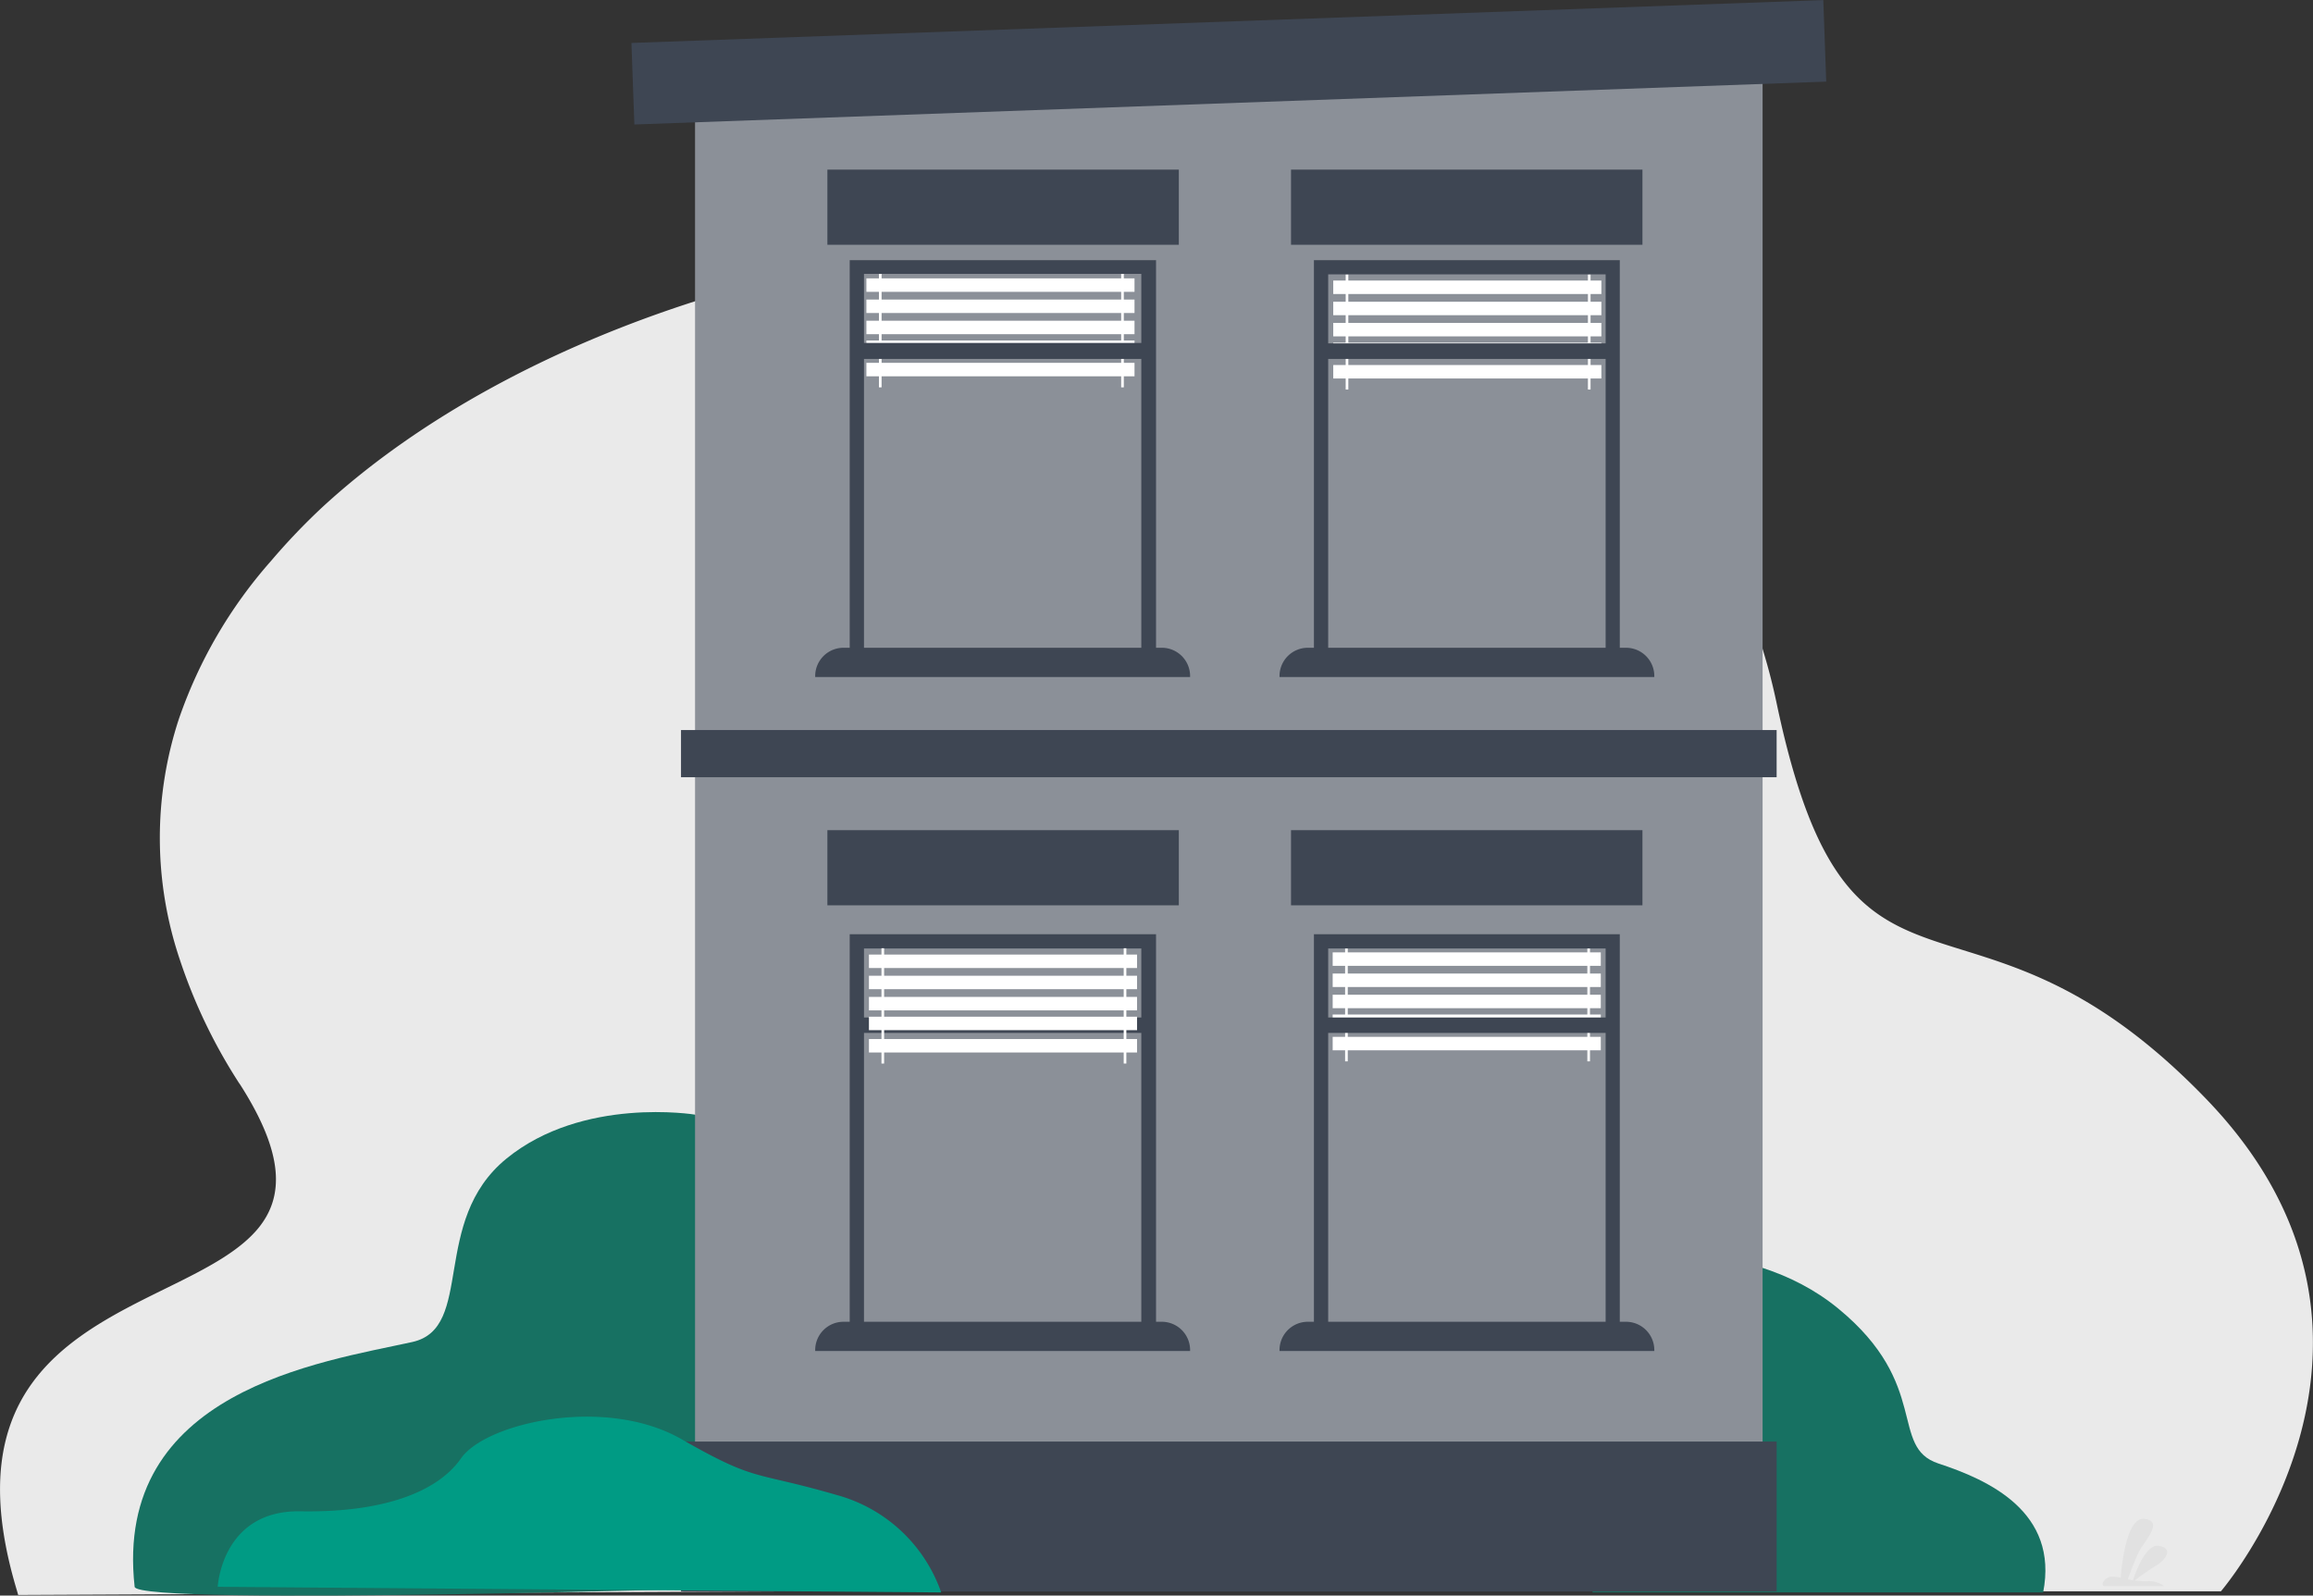 <svg id="Layer_1" data-name="Layer 1" xmlns="http://www.w3.org/2000/svg" viewBox="0 0 201 138.65"><rect x="0" y="0" width="201" height="138.65" fill="#333333" stroke="none"/><defs><style>.cls-1{fill:#eaeaea;}.cls-2{fill:#177162;}.cls-3{fill:#e1e1e1;}.cls-4{fill:#8b9098;}.cls-5{fill:#3e4653;}.cls-6{fill:#fff;}.cls-7{fill:#009b84;}</style></defs><path class="cls-1" d="M193,138.28l-82.18,0H68.94l-67.36.32-.12-.42c-7.29-24.24,14.84-23.94,21-31.47,2.18-2.68,2.32-6.36-1.61-12.49l-.06-.08a46.72,46.72,0,0,1-5.18-10.8,33.1,33.1,0,0,1-.07-20.85,40.7,40.7,0,0,1,8-13.73A55.92,55.92,0,0,1,28.09,44c33.45-30.67,115-36.49,126.3,17.11,6.4,30.39,16.52,12.81,37.34,34.4,6.87,7.13,9.19,14.38,9.26,20.85C201.14,128.79,193,138.28,193,138.28Z"/><path class="cls-2" d="M60.4,96.86S50.65,95.25,44,100.69s-2.71,14.73-8.18,15.93c-7.88,1.74-26,4.23-24.12,21.27.19,1.72,55.33,0,55.33,0L64.7,101.18Z"/><path class="cls-2" d="M140,109.2s11.64-2.13,19.73,4.5,4.4,12.06,8.73,13.48,10.46,4.19,9.09,11.2H138.39Z"/><path class="cls-3" d="M188.06,137.83H182.8c-.28-.24.19-.78.69-.82a3.1,3.1,0,0,1,.8.09c.08-1,.49-5.28,2.05-5.11,1.75.2,0,1.91-.5,2.92-.36.75-.75,1.82-.93,2.33l.44.09c.24-.71,1.1-3.11,2.2-3,1.29.16.77,1.12-.14,1.69-.68.42-1.5,1-1.89,1.31a5.81,5.81,0,0,0,1,.08A2.23,2.23,0,0,1,188.06,137.83Z"/><rect class="cls-4" x="60.4" y="5.41" width="92.77" height="127.77"/><rect class="cls-5" x="59.18" y="63.44" width="95.21" height="4.1"/><rect class="cls-6" x="115.86" y="24.38" width="23.3" height="1.17"/><rect class="cls-6" x="115.86" y="26.22" width="23.3" height="1.17"/><rect class="cls-6" x="115.86" y="28.06" width="23.3" height="1.17"/><rect class="cls-6" x="115.86" y="29.78" width="23.3" height="1.17"/><rect class="cls-6" x="115.86" y="31.72" width="23.3" height="1.17"/><rect class="cls-6" x="116.94" y="23.83" width="0.23" height="10.02"/><rect class="cls-6" x="137.99" y="23.83" width="0.23" height="10.02"/><path class="cls-5" d="M141.3,56.29h-.54V22.61H114.18V56.29h-.54a2.46,2.46,0,0,0-2.45,2.46v.08h32.57v-.08A2.46,2.46,0,0,0,141.3,56.29ZM115.42,23.84h24.11v6H115.42Zm0,7.35h24.11v25.1H115.42Z"/><rect class="cls-6" x="115.81" y="82.76" width="23.3" height="1.17"/><rect class="cls-6" x="115.81" y="84.6" width="23.3" height="1.17"/><rect class="cls-6" x="115.81" y="86.44" width="23.3" height="1.17"/><rect class="cls-6" x="115.81" y="88.16" width="23.3" height="1.17"/><rect class="cls-6" x="115.81" y="90.1" width="23.3" height="1.17"/><rect class="cls-6" x="116.89" y="82.21" width="0.23" height="10.02"/><rect class="cls-6" x="137.94" y="82.21" width="0.23" height="10.02"/><path class="cls-5" d="M141.3,114.86h-.54V81.18H114.18v33.68h-.54a2.46,2.46,0,0,0-2.45,2.46v.08h32.57v-.08A2.46,2.46,0,0,0,141.3,114.86ZM115.42,82.42h24.11v6H115.42Zm0,7.34h24.11v25.1H115.42Z"/><rect class="cls-5" x="59.18" y="125.27" width="95.21" height="13.03"/><path class="cls-7" d="M81.79,138.38a13.32,13.32,0,0,0-9.09-8.47c-7.33-2.13-6.86-1.06-13.48-4.85s-17-1.42-19.15,1.66-7.09,4.73-13.95,4.61-7.2,6.56-7.2,6.56Z"/><path class="cls-5" d="M101,114.86h-.54V81.18H73.84v33.68H73.3a2.46,2.46,0,0,0-2.46,2.46v.08h32.58v-.08A2.46,2.46,0,0,0,101,114.86ZM75.08,82.42h24.1v6H75.08Zm0,7.34h24.1v25.1H75.08Z"/><rect class="cls-6" x="75.51" y="82.95" width="23.3" height="1.17"/><rect class="cls-6" x="75.51" y="84.79" width="23.3" height="1.17"/><rect class="cls-6" x="75.51" y="86.63" width="23.3" height="1.17"/><rect class="cls-6" x="75.51" y="88.35" width="23.3" height="1.17"/><rect class="cls-6" x="75.51" y="90.29" width="23.3" height="1.17"/><rect class="cls-6" x="76.6" y="82.4" width="0.23" height="10.02"/><rect class="cls-6" x="97.65" y="82.4" width="0.23" height="10.02"/><rect class="cls-6" x="75.29" y="24.19" width="23.3" height="1.17"/><rect class="cls-6" x="75.29" y="26.03" width="23.3" height="1.17"/><rect class="cls-6" x="75.29" y="27.87" width="23.3" height="1.17"/><rect class="cls-6" x="75.29" y="29.59" width="23.3" height="1.17"/><rect class="cls-6" x="75.29" y="31.53" width="23.3" height="1.17"/><rect class="cls-6" x="76.38" y="23.64" width="0.23" height="10.02"/><rect class="cls-6" x="97.43" y="23.64" width="0.23" height="10.02"/><path class="cls-5" d="M70.84,58.75v.08h32.58v-.08A2.46,2.46,0,0,0,101,56.29h-.54V22.61H73.84V56.29H73.3A2.46,2.46,0,0,0,70.84,58.75ZM99.18,29.8H75.08v-6h24.1Zm0,26.49H75.08V31.19h24.1Z"/><rect class="cls-5" x="54.97" y="1.86" width="103.64" height="7.09" transform="translate(-0.13 3.85) rotate(-2.06)"/><rect class="cls-5" x="71.9" y="14.74" width="30.54" height="6.53"/><rect class="cls-5" x="112.19" y="14.74" width="30.54" height="6.53"/><rect class="cls-5" x="71.9" y="72.14" width="30.54" height="6.53"/><rect class="cls-5" x="112.19" y="72.14" width="30.54" height="6.53"/></svg>